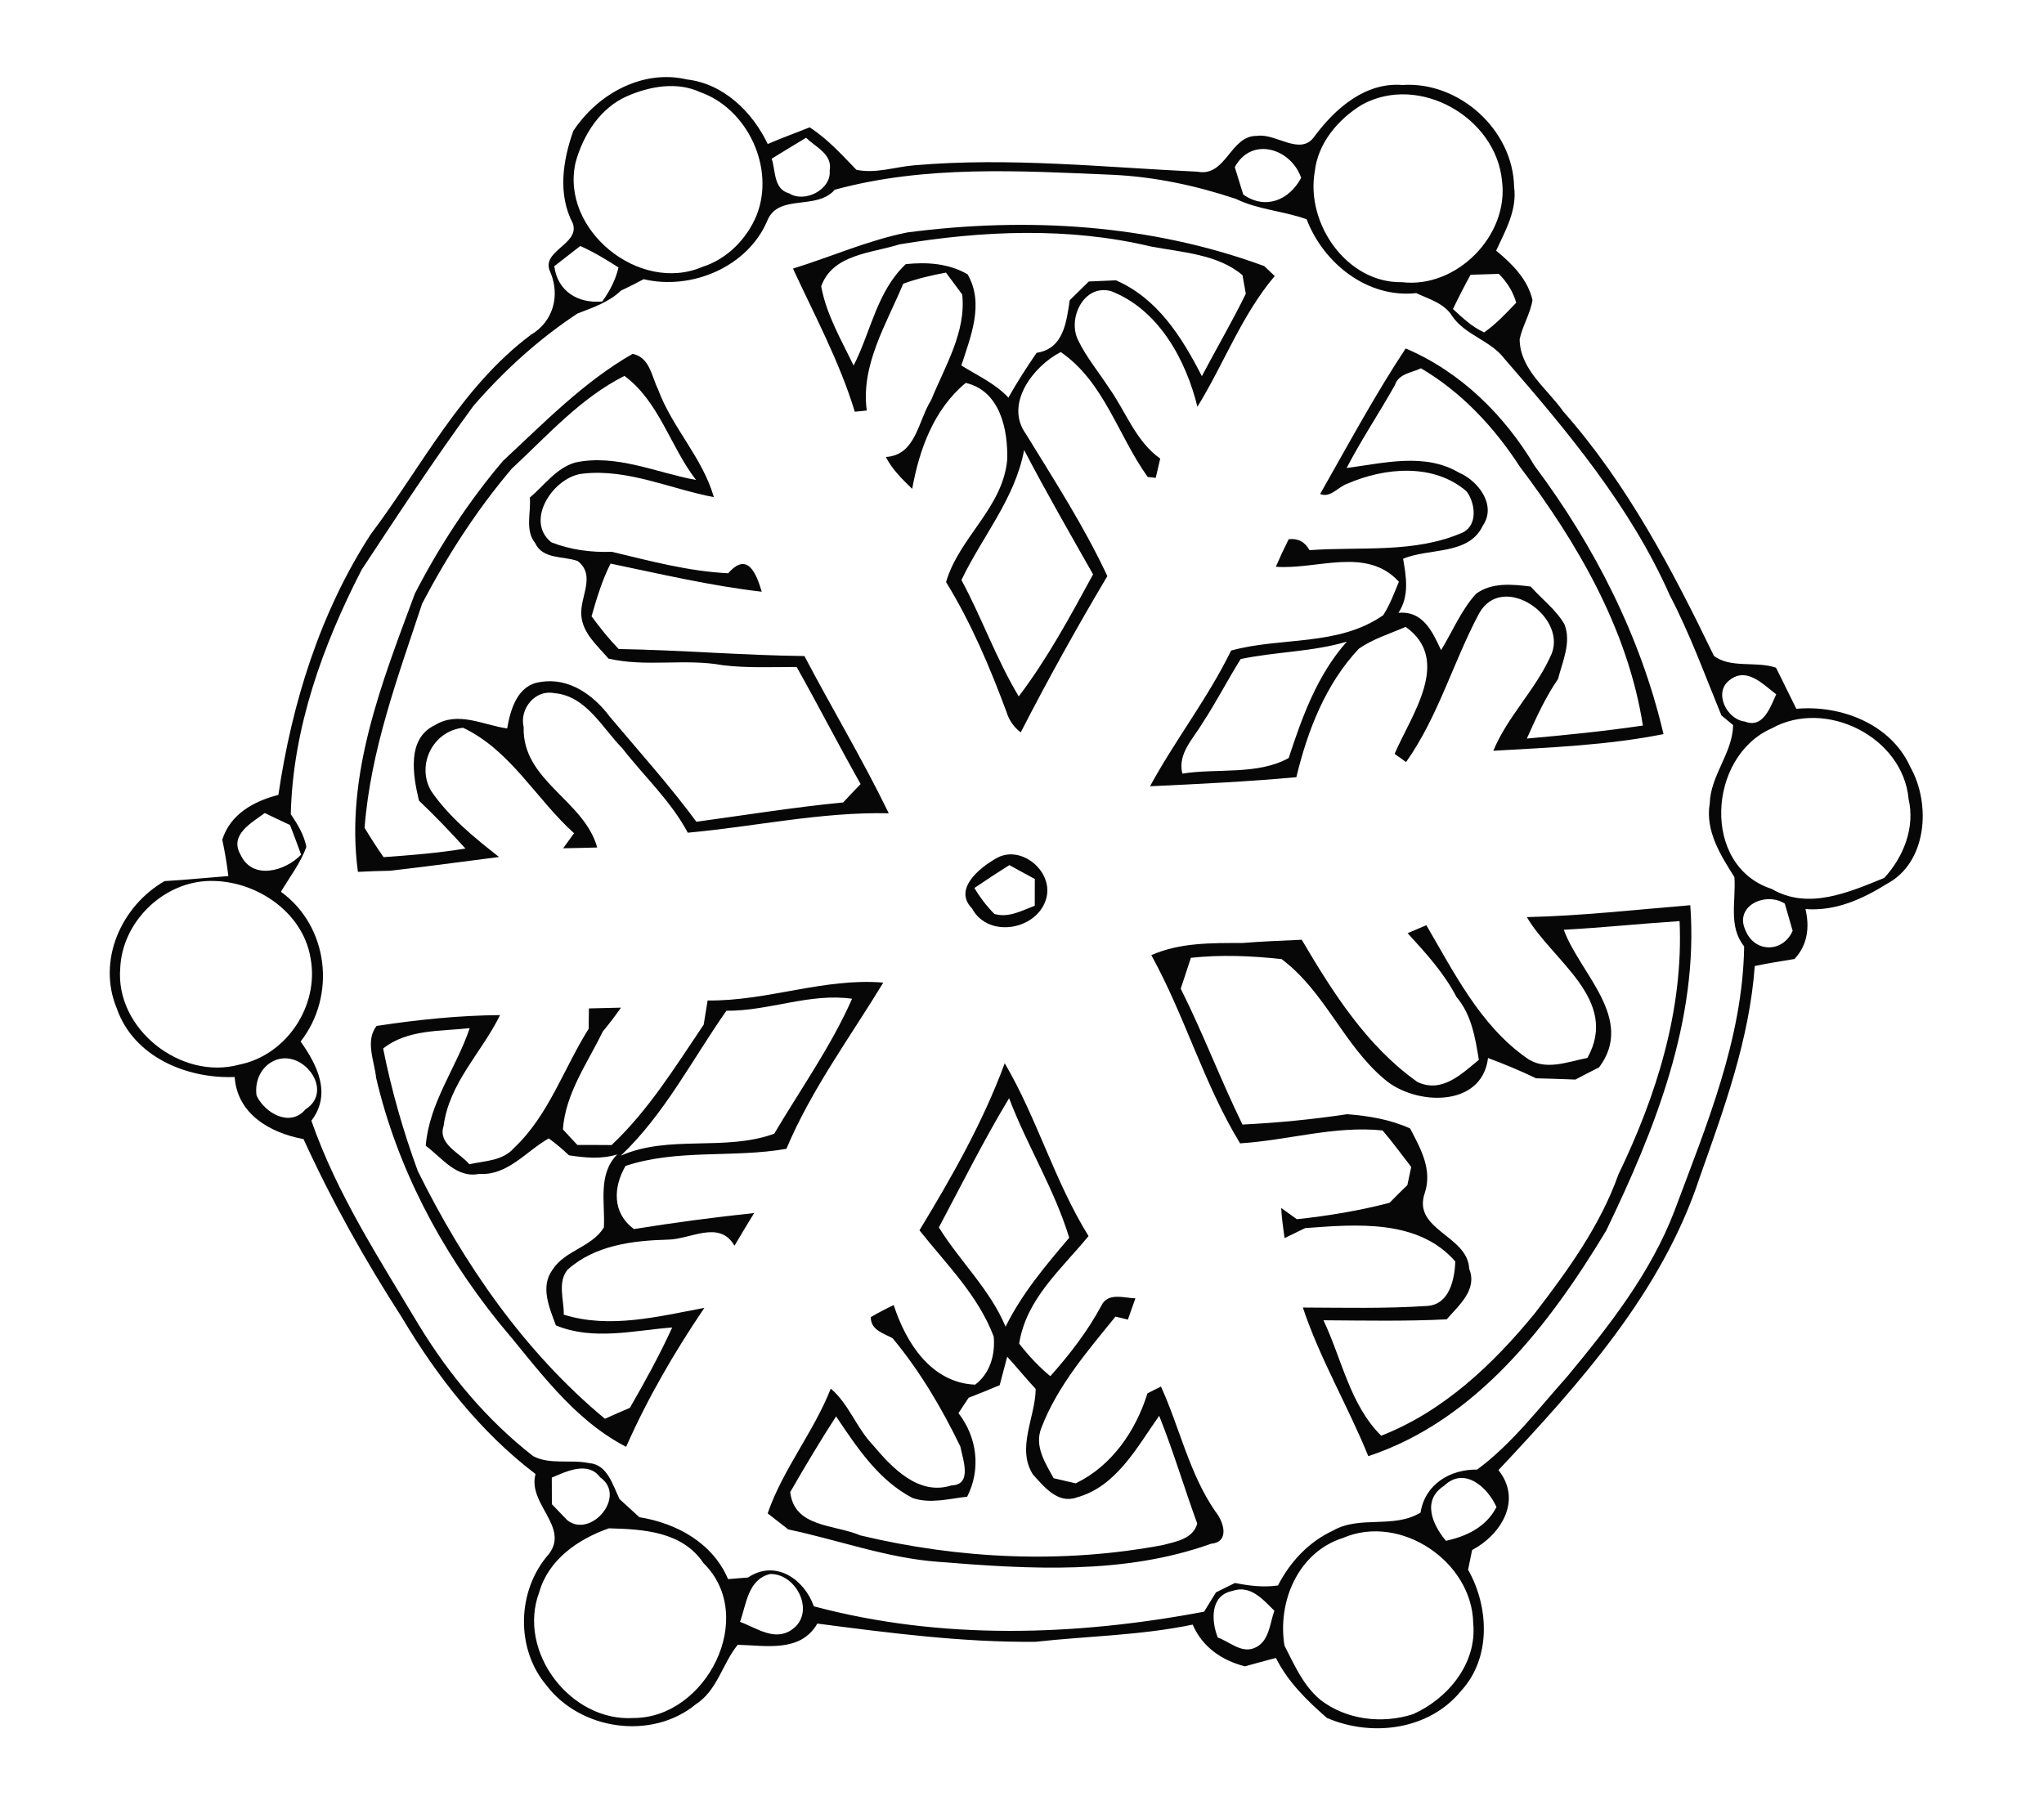 <?xml version="1.0" encoding="UTF-8" ?>
<!DOCTYPE svg PUBLIC "-//W3C//DTD SVG 1.1//EN" "http://www.w3.org/Graphics/SVG/1.1/DTD/svg11.dtd">
<svg width="239pt" height="210pt" viewBox="0 0 239 210" version="1.1" xmlns="http://www.w3.org/2000/svg">
<g id="#ffffffff">
</g>
<g id="#070707ff">
<path fill="#070707" opacity="1.00" d=" M 67.03 15.32 C 69.85 11.02 75.10 8.07 80.31 9.29 C 84.60 9.78 87.97 13.08 89.77 16.84 C 91.38 16.14 93.04 15.55 94.67 14.89 C 96.77 16.24 98.42 18.09 100.14 19.86 C 102.41 20.33 104.67 19.51 106.93 19.33 C 117.96 18.37 129.01 19.56 140.03 20.08 C 143.38 20.72 143.84 15.82 146.98 15.89 C 149.19 15.54 152.09 18.34 153.72 15.92 C 156.14 12.67 159.65 9.59 163.99 9.94 C 170.61 9.49 176.92 15.19 177.04 21.85 C 177.41 24.55 176.03 26.96 174.94 29.31 C 176.80 30.85 178.62 32.63 179.19 35.09 C 178.94 36.68 178.03 38.08 177.69 39.66 C 177.72 43.22 180.90 45.43 182.78 48.11 C 190.26 56.57 195.52 66.59 200.40 76.69 C 202.30 78.19 205.34 77.29 207.66 78.08 C 208.47 79.67 209.23 81.29 210.04 82.89 C 215.26 82.42 221.11 84.67 223.36 89.68 C 225.81 94.00 225.36 100.87 220.60 103.38 C 217.73 105.17 214.59 106.58 211.11 106.31 C 211.61 108.43 211.36 110.50 209.83 112.15 C 208.27 112.40 206.72 112.65 205.18 112.97 C 204.56 121.54 201.60 129.63 198.75 137.66 C 194.35 151.10 184.70 161.80 175.21 171.92 C 178.01 175.43 175.54 179.46 172.13 181.27 C 172.01 181.85 171.78 182.99 171.66 183.57 C 174.12 187.92 174.38 193.91 170.83 197.75 C 167.10 202.33 160.40 203.17 155.15 200.90 C 152.82 198.87 150.59 196.69 149.19 193.89 C 147.98 194.21 146.77 194.53 145.57 194.87 C 142.88 194.19 140.58 192.61 139.46 189.99 C 133.40 191.25 127.20 191.33 121.07 192.00 C 112.53 192.08 104.03 190.97 95.57 189.87 C 93.60 193.29 89.53 192.43 86.26 192.35 C 84.47 194.55 83.88 197.68 81.37 199.30 C 76.23 203.54 67.90 202.35 63.91 197.11 C 60.25 192.80 60.44 185.97 64.17 181.75 C 66.62 178.55 61.66 175.88 62.62 172.38 C 56.16 167.48 51.10 160.97 46.98 154.05 C 42.68 147.38 38.79 140.44 35.49 133.21 C 31.63 132.51 27.73 130.30 27.44 125.95 C 21.79 126.17 15.62 123.58 13.65 117.92 C 11.33 112.32 14.17 105.97 19.24 103.04 C 21.73 102.90 24.22 102.64 26.70 102.45 C 26.53 101.02 26.29 99.60 25.99 98.20 C 26.92 95.21 29.70 93.68 32.55 92.96 C 34.13 82.23 37.42 71.63 43.35 62.48 C 49.35 54.52 53.92 45.25 62.08 39.15 C 64.70 37.61 65.51 34.56 64.35 31.83 C 63.13 29.33 67.84 28.60 66.98 26.13 C 65.20 22.72 65.80 18.81 67.03 15.32 M 73.34 11.24 C 70.19 12.61 68.20 15.75 67.31 18.96 C 65.47 26.87 74.76 34.38 82.13 31.21 C 85.03 30.29 87.32 27.95 88.47 25.17 C 90.65 19.66 87.42 12.72 81.86 10.77 C 79.15 9.52 75.98 10.09 73.34 11.24 M 159.24 12.25 C 156.46 13.95 154.09 16.74 153.73 20.08 C 152.67 26.14 157.48 33.13 163.94 33.00 C 170.31 33.75 176.44 27.56 175.63 21.18 C 174.94 13.72 165.91 8.57 159.24 12.25 M 90.23 18.56 C 90.71 19.97 90.43 22.12 92.27 22.61 C 94.09 23.78 97.24 22.16 97.01 19.94 C 97.37 18.03 95.37 17.22 94.26 16.11 C 92.91 16.92 91.56 17.73 90.23 18.56 M 144.38 19.55 C 144.63 20.35 145.12 21.95 145.37 22.75 C 147.94 24.56 150.73 23.44 152.14 20.80 C 150.95 17.34 146.33 15.92 144.38 19.55 M 97.60 22.19 C 95.48 24.66 90.99 22.59 89.71 25.83 C 87.41 31.23 80.83 33.98 75.26 32.65 C 74.39 33.12 73.50 33.57 72.60 33.99 C 71.19 35.35 69.32 35.97 67.53 36.66 C 62.99 39.65 58.92 43.36 55.36 47.46 C 50.80 53.69 46.55 60.16 42.29 66.62 C 37.73 75.48 34.24 85.15 34.00 95.21 C 34.79 96.39 35.56 97.63 35.82 99.04 C 35.14 100.94 33.87 102.56 32.85 104.29 C 38.42 108.32 39.35 116.43 35.15 121.80 C 37.12 124.57 38.79 127.94 36.41 131.06 C 39.38 139.61 44.35 147.22 48.97 154.95 C 52.51 160.77 56.94 166.08 62.33 170.28 C 64.31 171.33 66.71 170.65 68.86 171.10 C 71.04 171.25 71.64 173.68 72.45 175.32 C 73.22 176.02 73.99 176.72 74.76 177.43 C 79.11 178.12 83.35 180.45 85.13 184.67 C 85.72 184.63 86.89 184.53 87.47 184.48 C 90.66 182.33 94.05 184.68 95.16 187.85 C 110.06 191.83 125.74 191.32 140.79 188.48 C 141.13 187.91 141.83 186.79 142.18 186.22 C 142.74 185.95 143.84 185.39 144.40 185.12 C 146.06 185.45 147.74 185.66 149.43 185.41 C 150.84 182.66 153.04 180.30 155.86 179.00 C 159.02 177.18 162.95 178.81 166.10 176.89 C 166.62 173.59 169.53 171.82 172.72 171.86 C 176.81 168.83 179.88 164.74 183.25 160.98 C 188.16 155.05 193.01 148.88 195.79 141.61 C 199.52 131.63 203.78 121.50 203.94 110.67 C 202.05 108.34 203.01 105.29 202.80 102.57 C 201.17 100.00 199.37 97.15 199.92 93.95 C 200.01 90.65 202.58 88.10 202.65 84.80 L 201.28 83.66 C 199.35 78.96 197.61 74.14 195.24 69.61 C 190.66 59.25 183.29 50.45 175.92 41.96 C 174.29 39.81 171.37 39.22 169.83 37.01 C 168.90 35.46 167.12 35.00 165.60 34.28 C 159.89 34.90 154.75 30.79 152.78 25.64 C 150.07 24.67 147.12 24.53 144.51 23.26 C 139.84 21.70 135.01 20.67 130.08 20.44 C 119.25 19.98 108.18 19.30 97.60 22.19 M 67.85 28.77 C 67.09 29.36 65.57 30.54 64.81 31.13 C 65.20 34.08 67.58 35.51 70.42 35.26 C 71.29 34.05 71.98 32.73 72.32 31.28 C 70.88 30.35 69.41 29.46 67.85 28.77 M 171.95 32.13 C 171.22 33.45 170.54 34.79 169.89 36.14 C 171.01 37.16 172.12 38.24 173.54 38.87 C 174.94 37.89 176.11 36.63 177.29 35.40 C 176.91 34.10 176.21 32.97 175.25 32.03 C 174.43 32.06 172.77 32.11 171.95 32.13 M 202.30 79.49 C 200.28 80.91 201.88 84.14 204.02 84.38 C 206.17 85.24 207.00 82.68 207.69 81.20 C 206.18 80.06 204.28 77.98 202.30 79.49 M 207.12 85.20 C 199.68 88.48 198.91 101.30 207.17 103.96 C 211.45 106.46 216.20 104.34 220.32 102.67 C 222.57 100.22 223.94 96.80 223.17 93.46 C 222.52 86.17 213.44 81.64 207.12 85.20 M 28.13 99.96 C 29.53 102.97 33.34 101.89 35.21 99.95 C 34.78 98.79 34.36 97.62 33.91 96.48 C 32.92 96.02 31.94 95.56 30.96 95.08 C 29.40 96.24 26.78 97.63 28.13 99.96 M 24.06 103.04 C 18.84 103.38 14.29 107.94 14.06 113.20 C 13.45 120.33 21.17 126.38 27.99 124.50 C 33.52 123.39 37.33 117.61 36.32 112.09 C 35.41 106.45 29.54 102.71 24.06 103.04 M 204.12 108.85 C 205.20 111.46 208.50 111.41 209.61 108.85 C 209.38 108.06 208.92 106.47 208.69 105.67 C 206.43 104.23 202.71 105.96 204.12 108.85 M 31.98 124.08 C 30.47 124.80 29.76 126.51 30.00 128.12 C 30.97 130.18 33.92 131.87 35.71 129.74 C 39.19 127.56 35.32 122.45 31.98 124.08 M 64.52 172.80 C 64.53 173.58 64.53 175.13 64.53 175.91 C 64.98 176.37 65.88 177.31 66.33 177.78 C 69.07 179.96 73.34 174.98 70.18 172.77 C 68.75 170.84 66.26 172.06 64.52 172.80 M 168.86 173.75 C 166.23 175.44 167.48 178.29 169.07 180.19 C 171.51 179.66 173.79 178.56 174.98 176.24 C 173.93 173.90 171.22 171.48 168.86 173.75 M 63.05 186.20 C 60.44 193.15 66.72 201.39 74.09 200.91 C 82.56 200.92 88.65 189.06 82.24 182.78 C 79.77 179.09 75.19 178.83 71.19 178.73 C 67.61 179.99 64.14 182.37 63.05 186.20 M 157.04 179.85 C 151.80 181.51 149.35 187.28 150.19 192.44 C 151.34 194.69 152.38 197.11 154.37 198.77 C 157.40 201.14 161.62 201.63 165.23 200.46 C 169.31 198.64 172.71 194.52 172.26 189.84 C 172.14 182.61 163.75 176.97 157.04 179.85 M 86.53 189.67 C 88.46 190.37 90.59 192.00 92.60 190.57 C 95.41 188.62 93.17 184.01 90.05 184.07 C 87.45 184.71 87.28 187.58 86.53 189.67 M 144.07 186.06 C 141.49 186.59 141.62 189.53 142.39 191.50 C 143.73 191.97 145.07 193.30 146.56 192.77 C 148.41 192.10 148.44 189.94 149.01 188.37 C 147.67 187.05 146.20 185.29 144.07 186.06 Z" />
<path fill="#070707" opacity="1.00" d=" M 106.10 27.18 C 120.08 25.35 134.53 26.22 147.83 31.12 C 148.14 31.41 148.74 31.99 149.05 32.28 C 145.19 36.84 143.12 42.53 140.01 47.57 C 138.67 42.08 135.46 36.17 129.89 34.04 C 126.68 33.19 124.77 37.33 126.09 39.84 C 127.04 41.79 128.44 43.47 129.62 45.29 C 131.63 48.08 132.76 51.57 135.66 53.63 C 135.53 54.20 135.27 55.32 135.14 55.88 C 134.91 55.86 134.44 55.81 134.20 55.78 C 130.74 50.97 129.11 44.66 124.03 41.17 C 120.83 42.81 117.42 47.24 119.95 50.74 C 123.29 56.19 126.77 61.57 129.48 67.37 C 125.92 73.36 122.53 79.46 119.35 85.65 C 118.55 85.04 118.00 84.25 117.70 83.29 C 115.75 78.04 113.56 72.85 110.62 68.07 C 112.15 62.83 117.24 59.42 117.77 53.78 C 117.87 50.25 116.95 45.71 112.92 44.78 C 109.19 47.87 107.50 52.54 106.66 57.17 C 105.50 56.04 104.32 54.90 103.58 53.44 C 107.11 53.24 107.35 49.19 108.87 46.80 C 110.47 42.87 112.99 38.82 112.51 34.44 C 112.04 33.80 111.09 32.52 110.61 31.88 C 108.91 32.19 107.23 32.59 105.61 33.18 C 103.65 37.90 100.63 42.69 101.35 48.01 L 99.95 48.15 C 98.18 42.33 95.27 36.92 92.72 31.41 C 97.19 30.03 101.50 28.10 106.10 27.18 M 105.16 28.58 C 101.90 29.62 97.37 29.71 96.02 33.48 C 96.62 36.78 98.37 39.76 99.81 42.75 C 101.84 38.78 102.53 34.07 105.91 30.89 C 108.40 30.63 110.93 30.80 113.14 32.08 C 115.11 35.51 113.51 39.32 112.41 42.74 C 114.29 43.92 116.38 44.85 117.91 46.50 C 118.92 44.70 120.04 42.96 121.21 41.26 C 124.35 40.79 124.69 37.70 125.08 35.11 C 125.82 34.39 126.56 33.65 127.31 32.92 C 128.10 32.89 129.69 32.81 130.48 32.78 C 135.36 34.90 138.20 39.44 140.53 43.99 C 142.23 40.77 144.07 37.62 145.67 34.35 C 145.57 33.81 145.38 32.72 145.28 32.18 C 142.41 29.72 138.17 29.51 134.54 28.82 C 124.92 26.53 114.84 26.97 105.16 28.58 M 112.42 67.83 C 114.82 72.29 116.51 77.10 119.12 81.44 C 122.48 77.01 125.15 72.06 127.81 67.17 C 125.08 62.35 122.31 57.54 119.75 52.63 C 118.68 58.33 114.85 62.74 112.42 67.83 Z" />
<path fill="#070707" opacity="1.00" d=" M 164.36 40.75 C 170.77 43.47 175.91 48.54 179.44 54.48 C 186.43 63.83 191.84 74.44 194.51 85.85 C 187.96 87.16 181.26 87.41 174.61 87.80 C 176.26 83.82 179.46 80.75 181.25 76.85 C 183.64 72.32 175.74 66.74 172.95 71.73 C 169.91 77.43 168.18 83.79 164.41 89.12 C 164.08 88.88 163.40 88.40 163.07 88.16 C 164.99 83.64 169.83 77.21 164.36 73.31 C 162.52 74.11 160.54 74.71 158.88 75.87 C 154.99 80.01 152.89 85.44 151.58 90.89 C 145.89 91.41 140.18 91.68 134.47 91.95 C 137.41 86.53 141.24 81.64 143.95 76.08 C 149.82 74.46 156.48 75.62 161.74 71.94 C 162.52 70.72 163.02 69.36 163.57 68.03 C 159.78 63.88 153.97 66.65 149.18 66.28 C 149.65 65.19 150.15 64.12 150.68 63.06 C 151.76 62.93 152.57 63.35 153.12 64.34 C 159.09 63.90 165.40 64.75 171.04 62.27 C 172.82 61.40 172.50 58.82 171.49 57.47 C 167.65 54.14 161.91 54.66 157.56 56.56 C 156.48 56.91 155.58 58.27 154.36 57.77 C 157.61 52.06 160.74 46.23 164.36 40.75 M 163.10 45.04 C 161.27 48.30 159.18 51.41 157.46 54.73 C 161.78 54.17 166.58 52.90 170.59 55.27 C 172.84 56.23 175.02 59.07 173.39 61.46 C 171.75 64.97 167.10 64.05 164.06 65.35 C 164.44 67.49 164.80 69.71 163.52 71.67 C 166.36 71.40 167.49 73.85 168.50 76.03 C 169.85 73.83 170.84 71.37 172.59 69.44 C 174.44 68.08 176.82 68.33 178.97 68.59 C 180.29 70.07 181.94 71.29 182.94 73.03 C 183.75 75.16 182.70 77.34 182.18 79.40 C 180.69 81.57 179.60 83.98 178.53 86.37 C 183.07 85.97 187.59 85.51 192.10 84.85 C 190.33 73.58 184.46 63.51 177.68 54.53 C 174.71 49.95 170.88 45.85 166.15 43.07 C 165.06 43.60 163.53 43.69 163.10 45.04 M 145.07 77.07 C 143.53 79.53 142.21 82.12 140.61 84.55 C 139.53 86.40 137.67 88.12 138.25 90.47 C 142.34 89.82 147.02 90.67 150.68 88.65 C 152.27 83.81 154.03 78.92 157.48 75.04 C 153.43 76.24 149.18 76.21 145.07 77.07 Z" />
<path fill="#070707" opacity="1.00" d=" M 58.82 53.89 C 63.62 49.44 68.24 44.66 73.97 41.38 C 75.98 41.80 76.17 43.96 76.94 45.52 C 78.58 50.00 82.15 53.52 83.47 58.14 C 78.42 57.18 73.45 54.82 68.24 55.38 C 64.79 55.64 61.27 60.88 64.47 63.42 C 66.69 64.30 69.15 64.62 71.54 64.53 C 76.02 65.60 80.52 66.82 85.15 67.04 C 87.43 64.42 88.45 67.14 89.07 69.20 C 83.11 68.51 77.26 67.13 71.39 65.91 C 70.40 67.87 69.77 69.97 69.17 72.07 C 70.15 73.41 71.19 74.71 72.34 75.90 C 79.60 76.02 86.80 76.64 94.06 76.72 C 97.28 82.86 100.89 88.85 103.92 95.11 C 96.01 94.93 88.26 96.67 80.42 97.38 C 78.45 93.67 75.31 90.79 72.76 87.50 C 70.39 85.10 68.54 81.37 64.80 81.06 C 62.57 80.61 60.72 82.89 61.23 85.04 C 61.05 91.31 68.31 93.58 69.83 99.11 C 68.50 99.15 67.17 99.18 65.85 99.20 C 66.16 98.76 66.80 97.88 67.12 97.44 C 62.68 93.44 59.71 87.75 54.15 85.11 C 50.62 85.48 48.66 89.45 50.40 92.48 C 52.51 95.57 55.44 97.93 58.35 100.22 C 54.09 100.76 49.84 101.35 45.58 101.83 C 44.33 101.85 43.09 101.90 41.85 101.96 C 40.32 90.67 44.66 79.80 48.51 69.42 C 51.35 63.90 54.80 58.63 58.82 53.89 M 59.83 54.82 C 55.75 59.63 52.29 65.00 49.36 70.59 C 46.53 79.16 43.33 87.71 42.63 96.81 C 43.33 97.98 44.07 99.12 44.85 100.24 C 48.05 100.01 51.25 99.76 54.42 99.23 C 52.67 97.30 50.87 95.42 48.99 93.63 C 48.29 90.71 47.52 86.37 50.86 84.80 C 53.56 83.13 56.50 84.79 59.30 85.19 C 59.69 82.93 60.52 80.09 63.19 79.76 C 66.51 79.19 69.40 81.27 71.29 83.80 C 74.71 87.87 78.27 91.82 81.43 96.10 C 87.15 95.32 92.84 94.40 98.59 93.84 C 99.26 93.12 99.94 92.40 100.63 91.69 C 98.07 87.16 95.70 82.53 93.15 78.00 C 90.26 78.00 87.36 78.14 84.49 77.79 C 80.07 76.98 75.55 78.04 71.15 77.02 C 69.87 75.52 68.13 74.08 67.97 71.96 C 67.79 69.80 69.72 67.31 67.55 65.61 C 65.85 65.00 63.46 65.44 62.57 63.50 C 61.36 62.01 62.11 59.94 61.95 58.19 C 63.65 56.76 65.03 54.74 67.25 54.09 C 72.06 53.06 76.73 55.28 81.39 56.13 C 78.37 52.24 77.08 46.95 73.01 43.96 C 67.87 46.55 63.99 50.96 59.83 54.82 Z" />
<path fill="#070707" opacity="1.00" d=" M 116.43 100.41 C 119.28 98.68 123.12 101.80 122.37 104.94 C 121.45 108.73 115.58 109.85 113.65 106.23 C 111.44 103.98 114.53 101.50 116.43 100.41 M 113.93 103.85 C 114.59 104.95 115.37 105.97 116.27 106.88 C 117.93 107.37 119.48 106.49 120.99 105.92 C 120.99 105.14 121.00 103.57 121.00 102.79 C 120.00 102.25 119.01 101.72 118.02 101.17 C 116.64 102.04 115.28 102.93 113.93 103.85 Z" />
<path fill="#070707" opacity="1.00" d=" M 178.53 107.25 C 184.93 107.11 191.27 106.38 197.64 105.86 C 198.64 119.27 193.52 132.07 187.81 143.91 C 181.21 154.88 172.60 166.13 159.99 170.29 C 157.61 164.42 154.34 158.92 152.34 152.91 C 157.19 152.93 162.06 153.05 166.91 152.72 C 169.48 152.54 170.08 149.62 170.17 147.53 C 165.82 142.53 158.56 143.18 152.61 143.62 C 152.00 143.92 150.80 144.50 150.20 144.79 C 150.05 143.62 149.86 142.45 149.81 141.27 C 150.27 141.60 151.18 142.26 151.64 142.58 C 155.29 142.19 158.92 141.59 162.48 140.66 C 163.16 139.96 163.86 139.27 164.56 138.59 C 164.67 138.06 164.90 137.00 165.01 136.47 C 163.90 135.04 162.84 133.57 161.66 132.20 C 156.04 131.62 150.57 133.36 145.00 133.71 C 140.76 126.77 138.55 118.81 134.62 111.70 C 137.96 110.22 141.68 110.28 145.25 110.28 C 147.57 110.09 149.89 110.01 152.21 109.90 C 155.84 116.06 159.82 122.35 165.75 126.54 C 168.62 127.87 170.88 125.61 172.92 123.94 C 172.49 121.35 172.07 118.66 170.30 116.59 C 168.85 113.78 166.71 111.45 164.59 109.13 C 165.14 108.90 166.23 108.43 166.78 108.20 C 170.04 113.76 173.07 119.90 178.48 123.71 C 180.63 125.29 183.28 124.17 185.61 123.72 C 189.41 116.91 181.51 112.36 178.53 107.25 M 182.85 108.73 C 184.72 113.86 191.23 119.13 186.98 124.82 C 186.05 125.29 185.13 125.76 184.21 126.25 C 182.68 126.19 181.14 126.14 179.61 126.10 C 177.78 125.22 175.90 124.44 173.99 123.73 C 173.28 129.60 165.43 129.31 161.86 126.19 C 157.11 122.21 154.91 115.94 149.85 112.16 C 146.33 111.78 142.78 111.63 139.25 112.01 C 138.86 113.21 138.46 114.42 138.06 115.62 C 140.67 120.82 142.72 126.28 145.28 131.51 C 149.37 131.31 153.47 130.91 157.52 130.30 C 160.04 130.50 162.56 130.91 164.88 131.97 C 166.11 134.32 167.50 136.76 166.60 139.50 C 165.09 143.84 171.63 144.46 171.79 148.38 C 172.78 150.83 170.59 152.63 169.16 154.29 C 164.36 154.53 159.55 154.43 154.75 154.40 C 156.90 158.93 157.84 164.27 161.50 167.90 C 168.79 165.05 174.58 159.55 179.46 153.59 C 183.31 148.58 187.11 143.34 189.24 137.34 C 193.70 128.11 196.85 118.08 196.39 107.72 C 191.87 108.01 187.37 108.49 182.85 108.73 Z" />
<path fill="#070707" opacity="1.00" d=" M 82.74 117.00 C 89.67 117.10 96.35 114.33 103.28 114.91 C 99.39 121.32 94.88 127.40 91.95 134.35 C 85.71 135.44 79.21 134.34 73.14 136.35 C 71.68 138.86 71.59 141.88 74.13 143.73 C 78.79 142.99 83.48 142.35 88.18 141.86 C 87.41 143.13 86.63 144.39 85.88 145.68 C 84.10 142.61 80.75 144.95 78.07 144.97 C 73.97 145.08 69.56 145.62 66.37 148.48 C 65.15 149.96 65.96 152.01 65.92 153.74 C 71.29 155.43 76.99 153.95 82.36 152.95 C 78.87 158.10 75.73 163.50 73.21 169.20 C 66.86 165.91 62.78 159.90 58.28 154.60 C 51.55 146.22 46.43 136.54 43.98 126.05 C 43.78 124.07 42.67 121.75 44.03 119.98 C 48.79 119.25 53.64 118.75 58.47 118.71 C 56.36 123.04 52.52 126.63 51.87 131.68 C 51.16 133.78 53.76 134.82 54.88 136.15 C 56.68 135.75 58.78 135.77 60.09 134.26 C 64.16 130.44 65.91 124.95 68.83 120.31 C 68.84 119.72 68.85 118.53 68.86 117.93 C 69.79 117.91 71.67 117.87 72.61 117.84 C 71.94 118.80 71.23 119.73 70.48 120.63 C 68.69 124.34 66.12 127.85 65.82 132.08 C 66.24 132.54 67.09 133.44 67.51 133.90 C 68.84 133.89 70.17 133.90 71.51 133.91 C 75.84 129.83 78.97 124.73 82.28 119.83 C 82.39 119.12 82.62 117.71 82.74 117.00 M 84.94 118.20 C 80.92 123.92 77.72 130.28 72.59 135.15 C 78.24 132.66 84.76 134.69 90.53 132.58 C 93.61 127.37 97.18 122.36 99.63 116.80 C 94.69 116.09 89.89 118.25 84.94 118.20 M 44.80 122.62 C 45.77 127.48 47.14 132.28 48.85 136.94 C 54.23 147.83 61.33 158.11 70.73 165.92 C 71.70 165.48 72.67 165.05 73.65 164.64 C 75.42 161.57 77.13 158.46 78.60 155.24 C 74.08 155.59 69.37 156.80 65.00 155.00 C 64.26 152.99 63.14 150.49 64.59 148.51 C 66.04 146.21 69.21 145.86 70.61 143.54 C 70.77 140.63 69.87 137.36 72.17 135.00 C 70.32 135.59 68.41 135.39 66.53 135.11 C 65.79 134.40 65.00 133.74 64.17 133.13 C 61.51 134.62 59.37 137.51 56.02 137.28 C 53.36 137.83 51.66 135.37 49.78 133.99 C 50.19 128.94 53.35 124.89 54.92 120.24 C 51.52 120.61 47.62 120.36 44.80 122.62 Z" />
<path fill="#070707" opacity="1.00" d=" M 117.48 124.34 C 121.27 130.79 123.31 138.15 127.28 144.55 C 124.11 148.43 119.99 151.88 119.17 157.13 C 120.25 158.52 121.45 159.81 122.81 160.94 C 125.07 158.41 127.14 155.72 128.76 152.73 C 129.51 151.09 131.40 151.80 132.76 151.83 C 132.54 152.45 132.10 153.70 131.88 154.32 C 131.52 154.23 130.79 154.06 130.43 153.97 C 127.15 158.02 123.64 162.07 121.76 167.00 C 120.92 169.11 122.22 171.09 123.20 172.87 C 123.85 173.02 125.14 173.32 125.78 173.47 C 130.01 171.43 132.81 167.32 134.17 162.94 C 134.56 162.74 135.35 162.35 135.75 162.15 C 137.95 166.99 139.06 172.34 142.11 176.76 C 143.08 177.94 143.83 180.32 141.62 180.53 C 131.45 184.18 120.35 183.51 109.75 182.65 C 103.73 182.22 98.04 180.09 92.17 178.86 C 91.37 178.23 90.56 177.61 89.76 176.98 C 91.55 171.80 95.13 167.49 97.14 162.39 C 99.25 164.18 100.14 166.98 102.05 168.97 C 104.28 171.63 107.41 174.96 111.25 173.71 C 113.75 173.66 112.56 170.59 112.29 169.16 C 110.12 164.68 107.57 160.35 104.38 156.51 C 103.30 155.90 101.81 155.56 101.82 154.03 C 102.69 153.52 103.59 153.05 104.50 152.62 C 105.93 157.04 108.89 161.71 114.02 161.93 C 115.77 160.61 116.39 158.41 116.19 156.30 C 114.38 151.49 110.64 147.83 107.51 143.88 C 111.31 137.61 114.94 131.23 117.48 124.34 M 109.78 143.54 C 112.24 147.51 115.76 150.79 117.58 155.15 C 119.48 151.29 122.25 148.01 125.02 144.75 C 123.30 139.08 120.09 133.97 117.99 128.43 C 115.03 133.34 112.47 138.48 109.78 143.54 M 117.77 158.66 C 117.55 159.49 117.11 161.16 116.89 161.99 C 115.69 162.50 114.48 162.99 113.26 163.46 C 112.86 164.06 112.47 164.66 112.07 165.26 C 114.26 168.08 114.72 171.82 113.09 175.03 C 110.99 175.26 108.80 175.89 106.72 175.19 C 102.73 173.13 100.20 169.26 97.76 165.64 C 95.89 168.53 94.12 171.50 92.40 174.49 C 92.87 178.66 97.58 178.26 100.61 179.56 C 112.15 182.32 124.31 182.89 136.00 180.68 C 137.52 180.28 139.51 179.96 139.99 178.17 C 138.46 173.99 137.20 169.71 135.54 165.57 C 132.95 169.23 130.54 173.86 125.89 175.12 C 123.69 175.91 122.09 173.87 120.79 172.45 C 118.81 169.37 121.07 165.75 121.10 162.43 C 119.96 161.20 118.90 159.90 117.77 158.66 Z" />
</g>
</svg>
